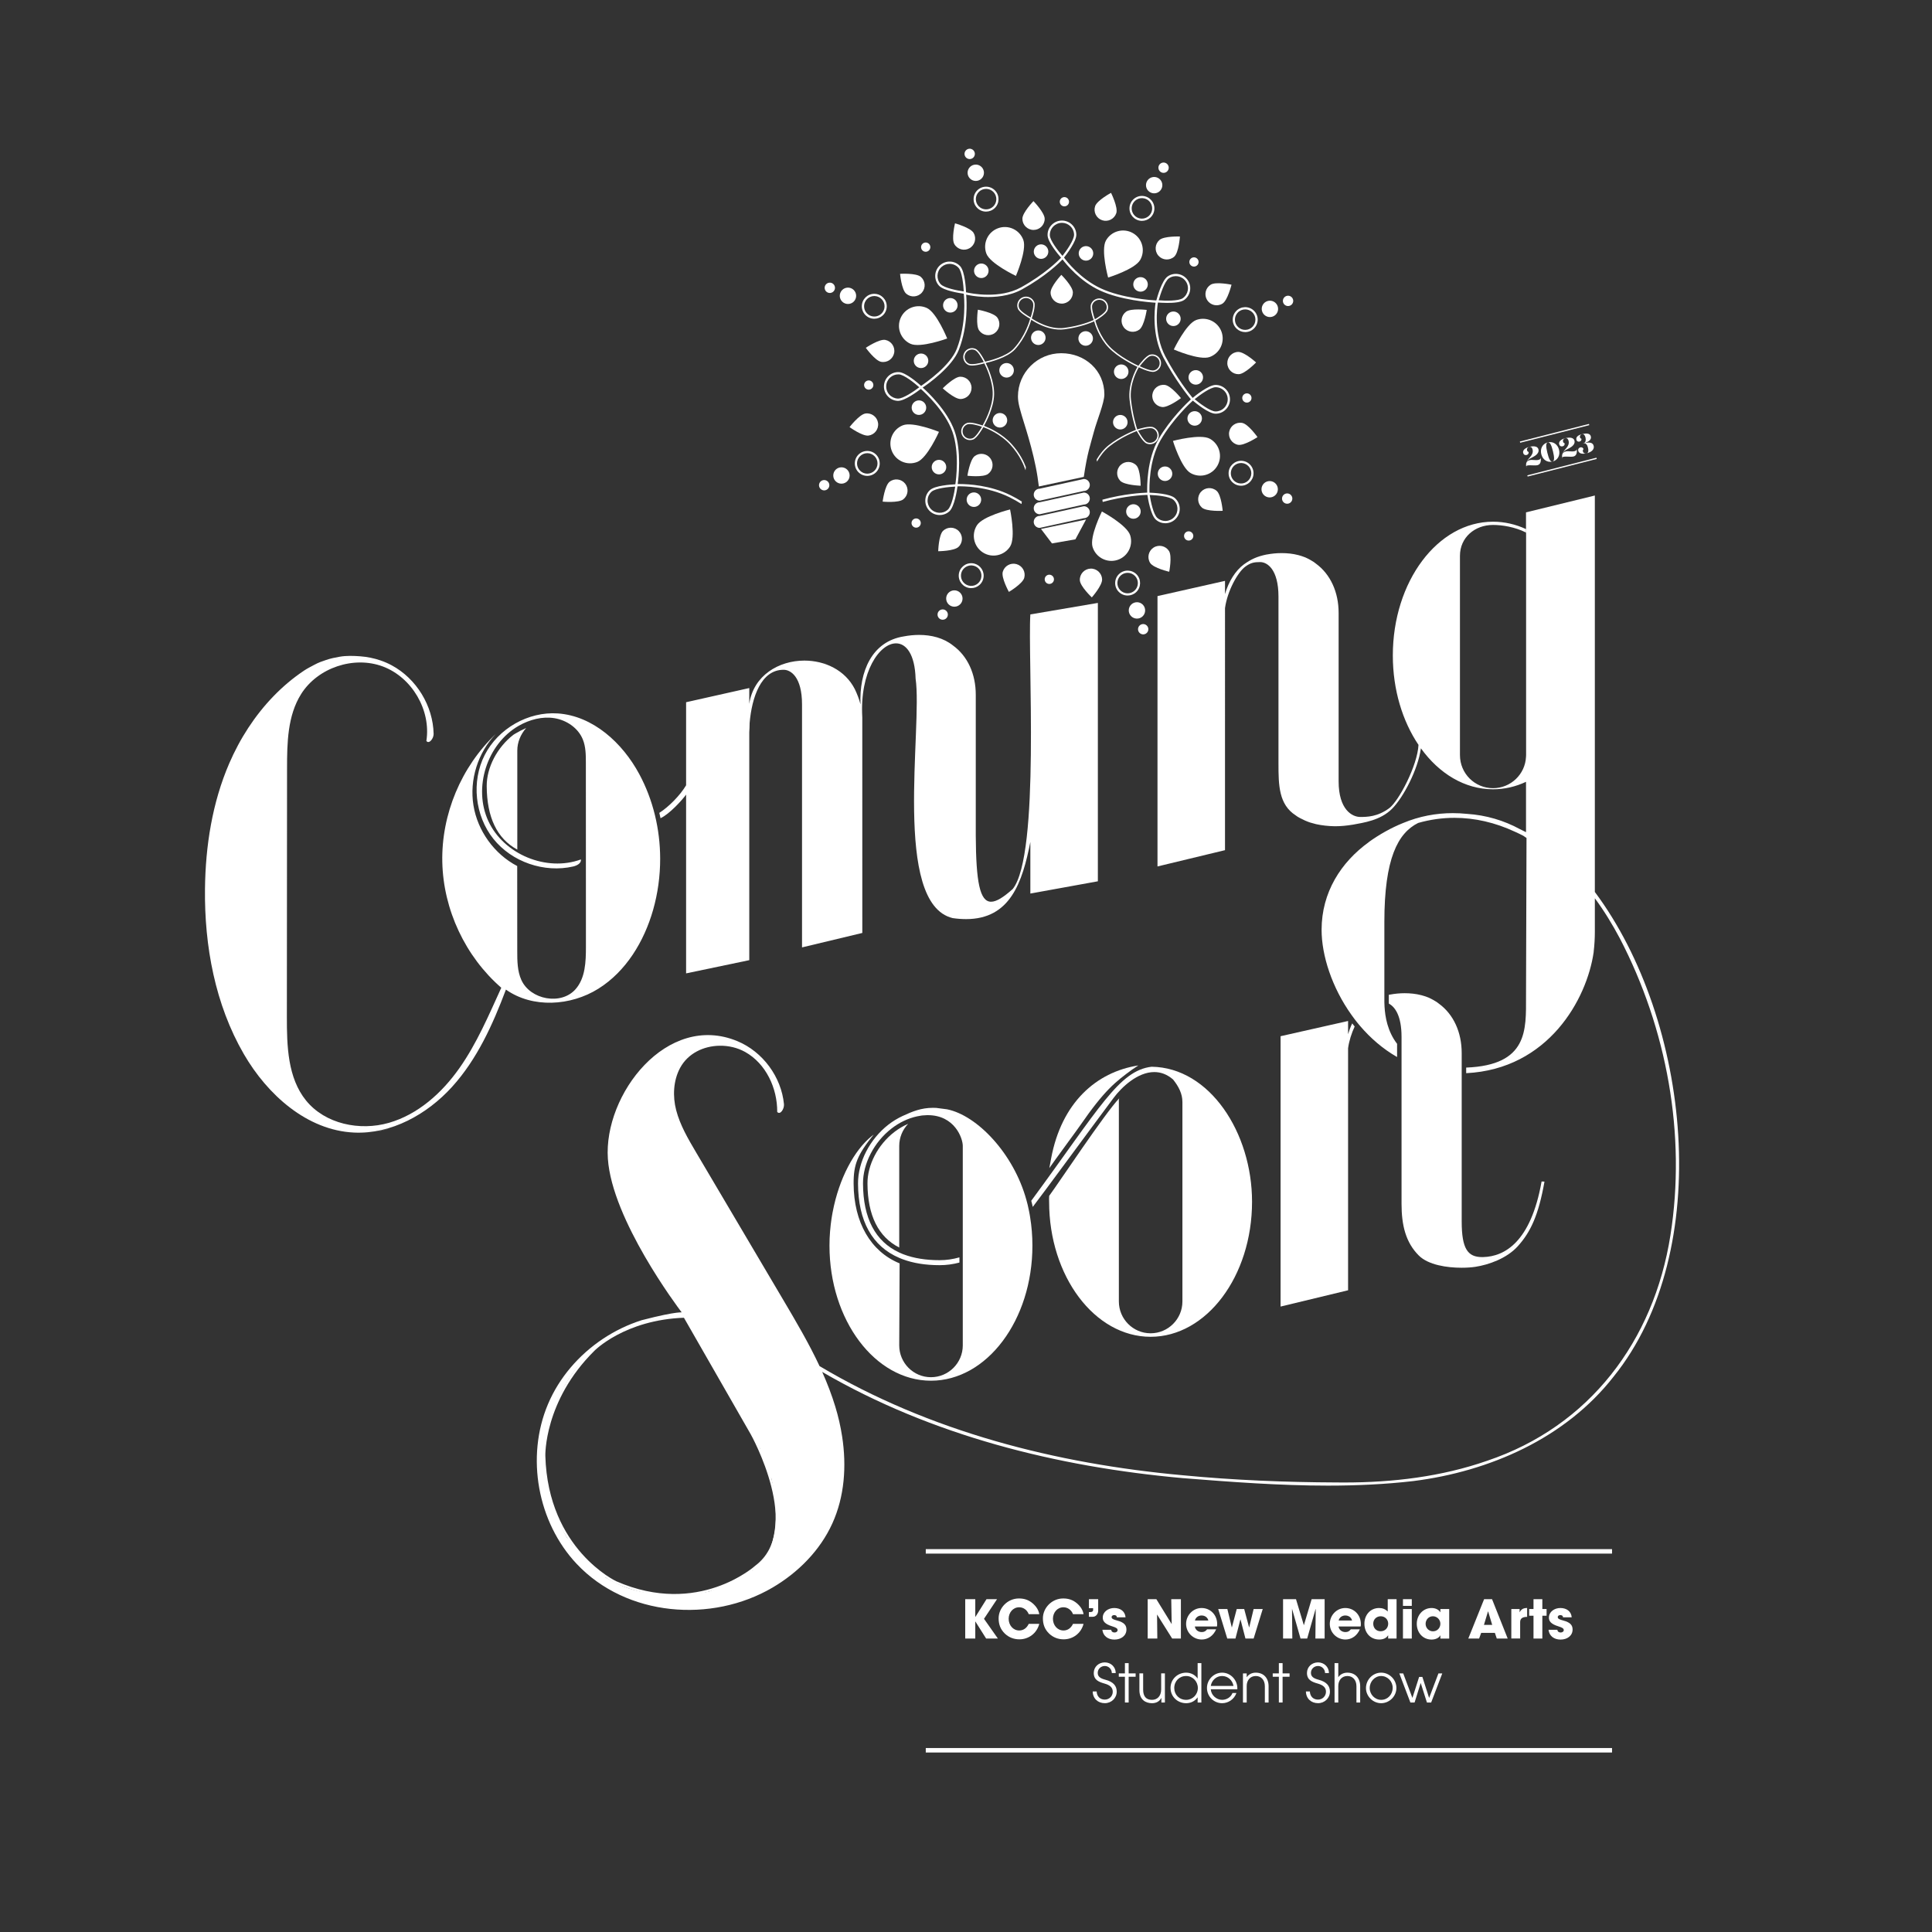 <?xml version="1.0" encoding="utf-8"?>
<!-- Generator: Adobe Illustrator 27.4.0, SVG Export Plug-In . SVG Version: 6.00 Build 0)  -->
<svg version="1.1" xmlns="http://www.w3.org/2000/svg" xmlns:xlink="http://www.w3.org/1999/xlink" x="0px" y="0px"
	 viewBox="0 0 864 864" style="enable-background:new 0 0 864 864;" xml:space="preserve">
<style type="text/css">
	.st0{fill:#333333;}
	.st1{fill:#FFFFFF;}
	.st2{fill:none;stroke:#FFFFFF;stroke-miterlimit:10;}
</style>
<g id="Layer_4">
	<rect class="st0" width="864" height="864"/>
</g>
<g id="Layer_2_copy">
</g>
<g id="Layer_2">
	<g>
		<g>
			<line class="st1" x1="414.01" y1="693.78" x2="720.91" y2="693.78"/>
			<polyline class="st1" points="414.01,694.78 414.01,692.78 720.91,692.78 720.91,694.78 			"/>
		</g>
		<g>
			<line class="st1" x1="414.01" y1="782.73" x2="720.91" y2="782.73"/>
			<polyline class="st1" points="414.01,783.73 414.01,781.73 720.91,781.73 720.91,783.73 			"/>
		</g>
	</g>
	<g>
		<g>
			<path class="st1" d="M441.01,732.77l-4.81-7.62h-0.05v7.62h-4.5v-17.61h4.5v7.93h0.05l4.97-7.93h4.71l-5.83,8.78l6.21,8.83
				H441.01z"/>
			<path class="st1" d="M460.05,721.85c-0.76-1.93-2.43-3.07-4.26-3.07c-2.81,0-4.71,2.4-4.71,5.14c0,2.86,1.95,5.24,4.74,5.24
				c1.79,0,3.31-1,4.24-2.97h4.71c-1.09,4.24-4.74,6.93-8.9,6.93c-2.45,0-4.76-0.86-6.57-2.64c-1.9-1.86-2.71-4.09-2.71-6.76
				c0-4.67,4.02-8.88,9.07-8.88c2.43,0,4.38,0.67,6.14,2.17c1.67,1.43,2.67,3.05,2.97,4.86H460.05z"/>
			<path class="st1" d="M479.85,721.85c-0.76-1.93-2.43-3.07-4.26-3.07c-2.81,0-4.71,2.4-4.71,5.14c0,2.86,1.95,5.24,4.74,5.24
				c1.79,0,3.31-1,4.24-2.97h4.71c-1.09,4.24-4.74,6.93-8.9,6.93c-2.45,0-4.76-0.86-6.57-2.64c-1.9-1.86-2.71-4.09-2.71-6.76
				c0-4.67,4.02-8.88,9.07-8.88c2.43,0,4.38,0.67,6.14,2.17c1.67,1.43,2.67,3.05,2.97,4.86H479.85z"/>
			<path class="st1" d="M486.97,723.04v-2.12h0.67c0.71,0,1.21-0.31,1.21-0.86v-0.86h-1.88v-4.05h4.14v5.12
				c0,1.52-1.02,2.76-2.38,2.76H486.97z"/>
			<path class="st1" d="M499.46,723.28c-0.02-0.76-0.57-1-1.21-1c-0.67,0-1.14,0.38-1.14,0.88c0,0.71,0.64,1.07,2.48,1.55
				c3.14,0.83,4.16,2.09,4.16,4.02c0,2.76-2.38,4.5-5.38,4.5c-2.98,0-5.09-1.69-5.38-4.38h3.93c0.12,0.83,0.71,1.21,1.5,1.21
				c0.69,0,1.38-0.4,1.38-1.02c0-0.74-0.45-1.12-2.43-1.74c-3.33-1.02-4.21-2.33-4.21-3.88c0-2.62,2.45-4.31,5.12-4.31
				c2.86,0,4.88,1.57,5.07,4.16H499.46z"/>
			<path class="st1" d="M524.2,732.77l-6.76-10.76l0.12,10.76h-4.31v-17.61h3.88l6.85,11.14l-0.19-11.14h4.31v17.61H524.2z"/>
			<path class="st1" d="M534.34,727.37c0.21,1.5,1.48,2.5,3.09,2.5c1.07,0,1.76-0.4,2.4-1.24h4.05c-1.26,2.88-3.66,4.57-6.45,4.57
				c-3.81,0-7-3.07-7-7c0-3.81,3.05-7.09,6.93-7.09c3.95,0,6.97,3.12,6.97,7.21c0,0.38-0.02,0.69-0.1,1.05H534.34z M540.38,724.71
				c-0.31-1.36-1.5-2.26-3.02-2.26c-1.43,0-2.67,0.86-2.98,2.26H540.38z"/>
			<path class="st1" d="M556.97,732.77l-2.21-8.54h-0.05l-2.21,8.54h-3.66l-4.05-13.21h4.09l1.98,8.21h0.05l2.17-8.21h3.33
				l2.19,8.21h0.05l1.98-8.21h4.07l-4.07,13.21H556.97z"/>
			<path class="st1" d="M588.25,732.77l0.14-13.19l-0.05-0.05l-3.76,13.23h-2.98l-3.81-13.35l0.14,13.35h-4.14v-17.61h5.78
				l3.5,11.59h0.05l3.45-11.59h5.81v17.61H588.25z"/>
			<path class="st1" d="M598.6,727.37c0.21,1.5,1.48,2.5,3.09,2.5c1.07,0,1.76-0.4,2.4-1.24h4.05c-1.26,2.88-3.66,4.57-6.45,4.57
				c-3.81,0-7-3.07-7-7c0-3.81,3.05-7.09,6.93-7.09c3.95,0,6.97,3.12,6.97,7.21c0,0.38-0.02,0.69-0.1,1.05H598.6z M604.65,724.71
				c-0.31-1.36-1.5-2.26-3.02-2.26c-1.43,0-2.67,0.86-2.98,2.26H604.65z"/>
			<path class="st1" d="M620.79,732.77v-1.43h-0.05c-0.74,1.21-2.07,1.86-3.95,1.86c-4,0-6.62-3.07-6.62-7.07
				c0-3.95,2.69-7.02,6.55-7.02c1.52,0,2.76,0.45,3.88,1.57v-5.52h3.95v17.61H620.79z M620.81,726.11c0-1.83-1.4-3.31-3.36-3.31
				c-1.86,0-3.33,1.38-3.33,3.31c0,2,1.4,3.4,3.31,3.4C619.36,729.51,620.81,728.06,620.81,726.11z"/>
			<path class="st1" d="M627.41,718.16v-3h3.95v3H627.41z M627.41,732.77v-13.21h3.95v13.21H627.41z"/>
			<path class="st1" d="M644.14,732.77v-1.43h-0.05c-0.57,1.17-2.14,1.88-3.88,1.88c-3.9,0-6.62-3.07-6.62-7.07
				c0-3.9,2.83-7.04,6.62-7.04c1.62,0,3.12,0.64,3.88,1.86h0.05v-1.4h3.95v13.21H644.14z M644.14,726.16c0-1.86-1.5-3.36-3.36-3.36
				c-1.81,0-3.24,1.5-3.24,3.4c0,1.83,1.45,3.33,3.28,3.33C642.69,729.54,644.14,728.06,644.14,726.16z"/>
			<path class="st1" d="M669.37,732.77l-0.86-2.55h-6.12l-0.93,2.55h-4.83l7.07-17.61h3.55l7,17.61H669.37z M665.51,720.66
				l-0.07-0.02l-1.81,6.02h3.69L665.51,720.66z"/>
			<path class="st1" d="M675.87,732.77v-13.21h3.71v1.4h0.05c0.69-1.4,1.79-1.86,3.31-1.86v3.97c-2.36,0.02-3.12,0.9-3.12,2.4v7.28
				H675.87z"/>
			<path class="st1" d="M685.79,732.77v-10.21h-1.95v-3h1.95v-4.4h3.95v4.4h1.9v3h-1.9v10.21H685.79z"/>
			<path class="st1" d="M698.98,723.28c-0.02-0.76-0.57-1-1.21-1c-0.67,0-1.14,0.38-1.14,0.88c0,0.71,0.64,1.07,2.48,1.55
				c3.14,0.83,4.16,2.09,4.16,4.02c0,2.76-2.38,4.5-5.38,4.5c-2.98,0-5.09-1.69-5.38-4.38h3.93c0.12,0.83,0.71,1.21,1.5,1.21
				c0.69,0,1.38-0.4,1.38-1.02c0-0.74-0.45-1.12-2.43-1.74c-3.33-1.02-4.21-2.33-4.21-3.88c0-2.62,2.45-4.31,5.12-4.31
				c2.86,0,4.88,1.57,5.07,4.16H698.98z"/>
		</g>
		<g>
			<path class="st1" d="M497.22,748.23c0-1.81-1.48-3.19-3.12-3.19c-1.81,0-3.19,1.36-3.19,3.07c0,1.5,0.9,2.43,3.4,3.07
				c3.81,0.98,5.09,2.95,5.09,5.33c0,2.88-2.36,5.16-5.31,5.16c-3.12,0-5.38-2.09-5.43-5.24h1.76c0.12,2.26,1.55,3.64,3.66,3.64
				c2,0,3.55-1.57,3.55-3.5c0-1.9-1.26-2.97-3.57-3.64c-2.52-0.71-4.93-1.55-4.93-4.76c0-2.78,2.24-4.74,4.95-4.74
				c2.74,0,4.88,2.07,4.88,4.78H497.22z"/>
			<path class="st1" d="M503.07,761.37v-11.52h-2.74v-1.5h2.74v-4.59h1.67v4.59h3.12v1.5h-3.12v11.52H503.07z"/>
			<path class="st1" d="M519.38,761.37v-2.02h-0.05c-0.74,1.5-2.26,2.33-4.14,2.33c-2.78,0-5.64-1.48-5.64-5.88v-7.45h1.67v7.26
				c0,2.95,1.26,4.57,3.97,4.57c2.24,0,4.09-1.57,4.09-4.69v-7.14h1.67v13.02H519.38z"/>
			<path class="st1" d="M535.59,761.37v-2.28h-0.05c-1.14,1.69-3.05,2.59-5.07,2.59c-3.9,0-7-2.95-7-6.85c0-3.9,3.19-6.81,7-6.81
				c2.02,0,3.95,0.95,5.07,2.57h0.05v-6.83h1.67v17.61H535.59z M535.68,754.87c0-2.9-2.26-5.35-5.24-5.35
				c-3.05,0-5.31,2.31-5.31,5.38c0,2.98,2.24,5.28,5.33,5.28C533.35,760.18,535.68,757.83,535.68,754.87z"/>
			<path class="st1" d="M541.47,755.47c0.14,2.59,2.52,4.71,5.05,4.71c2.02,0,3.95-1.17,4.66-3.07h1.76c-1,2.81-3.62,4.57-6.4,4.57
				c-3.69,0-6.78-3-6.78-6.81c0-3.78,3.12-6.85,6.76-6.85c3.9,0,6.83,3.36,6.83,6.95c0,0.17-0.02,0.33-0.02,0.5H541.47z
				 M551.63,753.97c-0.48-2.62-2.55-4.45-5.12-4.45c-2.43,0-4.59,1.76-5.05,4.45H551.63z"/>
			<path class="st1" d="M565.65,761.37v-7.26c0-2.93-1.76-4.59-4.05-4.59c-2.52,0-4.07,1.93-4.07,4.47v7.38h-1.67v-13.02h1.67v1.67
				h0.05c0.83-1.26,2.31-2,4-2c3.59,0,5.74,2.47,5.74,6.09v7.26H565.65z"/>
			<path class="st1" d="M571.91,761.37v-11.52h-2.74v-1.5h2.74v-4.59h1.67v4.59h3.12v1.5h-3.12v11.52H571.91z"/>
			<path class="st1" d="M592.57,748.23c0-1.81-1.48-3.19-3.12-3.19c-1.81,0-3.19,1.36-3.19,3.07c0,1.5,0.9,2.43,3.4,3.07
				c3.81,0.98,5.09,2.95,5.09,5.33c0,2.88-2.36,5.16-5.31,5.16c-3.12,0-5.38-2.09-5.43-5.24h1.76c0.12,2.26,1.55,3.64,3.66,3.64
				c2,0,3.55-1.57,3.55-3.5c0-1.9-1.26-2.97-3.57-3.64c-2.52-0.71-4.93-1.55-4.93-4.76c0-2.78,2.24-4.74,4.95-4.74
				c2.74,0,4.88,2.07,4.88,4.78H592.57z"/>
			<path class="st1" d="M606.61,761.37v-7.26c0-2.93-1.76-4.59-4.05-4.59c-2.52,0-4.07,1.93-4.07,4.47v7.38h-1.67v-17.61h1.67v6.26
				h0.05c0.83-1.26,2.31-2,4-2c3.59,0,5.74,2.47,5.74,6.09v7.26H606.61z"/>
			<path class="st1" d="M610.87,754.95c0-3.83,3.09-6.93,6.78-6.93c3.78,0,6.83,3.19,6.83,6.83c0,3.78-3.17,6.83-6.83,6.83
				C613.97,761.68,610.87,758.56,610.87,754.95z M622.82,754.78c0-2.83-2.29-5.26-5.16-5.26c-2.83,0-5.12,2.45-5.12,5.4
				c0,2.86,2.31,5.26,5.14,5.26C620.61,760.18,622.82,757.75,622.82,754.78z"/>
			<path class="st1" d="M638.13,761.37l-2.76-8.66h-0.05l-2.71,8.66h-1.88l-4.95-13.02h1.74l4.09,10.9h0.05l2.98-9.33h1.45l3,9.33
				h0.05l4.14-10.9h1.71l-4.97,13.02H638.13z"/>
		</g>
	</g>
	<g>
		<g>
			<path class="st1" d="M682.57,208.56c0.03,0.17,0.07,0.35,0.14,0.54l-0.04,0.01c-0.73-2.24,0.59-3.56,1.67-4.8
				c0.78-0.88,1.35-1.99,1.05-3.23c-0.18-0.74-0.57-1.43-1.53-1.2c-0.79,0.19-1.12,0.8-0.96,1.49c0.12,0.49,0.4,0.66,0.71,0.75
				c0.12,0.71-0.32,1.22-0.91,1.36c-0.77,0.18-1.35-0.18-1.53-0.94c-0.38-1.58,1.67-2.44,2.69-2.69c2.44-0.59,3.85-0.13,4.16,1.15
				c0.35,1.44-0.99,2.63-2.43,3.36c-1.59,0.8-2.9,1.37-3.08,3.18l0.01,0c0.1-1.06,0.7-1.55,1.6-1.77c1.17-0.28,2.61,0.2,3.88-0.11
				c0.71-0.17,1.06-0.48,1.04-1.09l0.01,0c0.11,1.46,0.07,3.09-1.52,3.47C686.17,208.36,682.54,207.67,682.57,208.56z"/>
			<path class="st1" d="M689.26,203.08c-0.58-2.42,0.55-4.67,2.94-5.25c2.4-0.58,4.43,0.91,5.01,3.33c0.58,2.42-0.55,4.67-2.94,5.25
				C691.88,206.99,689.84,205.5,689.26,203.08z M694.49,201.82c-0.69-2.88-1.38-4.18-2.29-3.96c-0.91,0.22-0.92,1.69-0.23,4.57
				s1.38,4.18,2.29,3.96C695.18,206.17,695.19,204.69,694.49,201.82z"/>
			<path class="st1" d="M698.67,204.68c0.03,0.17,0.07,0.35,0.14,0.54l-0.04,0.01c-0.73-2.24,0.59-3.56,1.67-4.8
				c0.78-0.88,1.35-1.99,1.05-3.23c-0.18-0.74-0.57-1.43-1.53-1.2c-0.79,0.19-1.12,0.8-0.96,1.49c0.12,0.49,0.4,0.66,0.71,0.75
				c0.12,0.71-0.32,1.22-0.91,1.36c-0.77,0.18-1.35-0.18-1.53-0.94c-0.38-1.58,1.67-2.44,2.69-2.69c2.44-0.59,3.85-0.13,4.16,1.15
				c0.35,1.44-0.99,2.63-2.43,3.36c-1.59,0.8-2.9,1.37-3.08,3.18l0.01,0c0.1-1.06,0.7-1.55,1.6-1.77c1.17-0.28,2.61,0.2,3.88-0.11
				c0.71-0.17,1.06-0.48,1.04-1.09l0.01,0c0.11,1.46,0.07,3.09-1.52,3.47C702.28,204.48,698.65,203.78,698.67,204.68z"/>
			<path class="st1" d="M705.8,201.58c-0.19-0.79,0.32-1.37,0.94-1.52c0.6-0.14,1.22,0.11,1.43,0.8c-0.22,0.19-0.41,0.5-0.29,1
				c0.16,0.68,0.78,1.07,1.62,0.87c1.01-0.24,0.9-1.48,0.65-2.49c-0.27-1.13-0.76-2.24-2.13-1.91l-0.4,0.1l-0.01-0.02l0.37-0.09
				c1.17-0.28,1.33-1.54,1.05-2.7c-0.24-0.98-0.77-1.61-1.51-1.44c-0.92,0.22-1.05,0.96-0.95,1.38c0.09,0.37,0.37,0.6,0.66,0.65
				c0.11,0.68-0.32,1.14-0.86,1.27c-0.57,0.14-1.21-0.08-1.4-0.88c-0.34-1.43,1.34-2.16,2.54-2.45c1.77-0.43,3.56-0.5,3.93,1.03
				c0.37,1.53-1.15,2.48-3.06,3.03l0,0.01c1.86-0.45,3.9-0.61,4.32,1.15c0.34,1.4-0.63,2.75-3.21,3.37
				C708.45,202.99,706.2,203.23,705.8,201.58z"/>
		</g>
		<g>
			<line class="st1" x1="683.1" y1="212.83" x2="714" y2="204.96"/>
			<polyline class="st1" points="683.17,213.11 683.03,212.56 713.93,204.69 714.07,205.24 			"/>
		</g>
		<g>
			<line class="st1" x1="679.76" y1="197.73" x2="710.66" y2="189.86"/>
			<polyline class="st1" points="679.83,198 679.69,197.45 710.59,189.58 710.73,190.13 			"/>
		</g>
	</g>
</g>
<g id="Layer_3">
	<path class="st2" d="M306.14,588.79l30.03,52.39c0,0,23.99,42.8,1.91,59.39c0,0-25.6,23.25-62.71,7.02c0,0-30.79-14.35-31.99-56.52
		c0,0-0.71-24.75,22.03-47.29C265.41,603.78,279.06,589.68,306.14,588.79z"/>
	<g>
		<path class="st1" d="M433.59,111c2.39-1.37,3.21-4.42,1.83-6.81c-1.37-2.39-8.34-4.31-8.34-4.31s-1.67,6.9-0.3,9.28
			C428.16,111.55,431.21,112.38,433.59,111z"/>
		<path class="st1" d="M402.14,564.92c-12.67-5.26-20.32-18.09-20.4-35.62c-0.04-8.53,1.7-12.89,8.96-21.89
			c-0.28,0.21-0.57,0.43-0.85,0.66c-7.82,6.28-14.64,18.94-17.48,33.98c-0.03,0.12-0.05,0.24-0.07,0.36
			c-0.08,0.41-0.15,0.83-0.22,1.25c-0.08,0.47-0.16,0.94-0.23,1.42c-0.13,0.84-0.24,1.68-0.34,2.54c-0.13,1.04-0.23,2.1-0.31,3.17
			c-0.17,2.07-0.25,4.16-0.25,6.28c0,33.3,20.36,60.39,45.38,60.39c25.01,0,45.37-27.09,45.37-60.39c0-4.39-0.35-8.67-1.03-12.79
			c-0.06-0.39-0.12-0.78-0.19-1.16c-0.09-0.47-0.17-0.94-0.27-1.41c-0.18-0.93-0.38-1.85-0.59-2.76c-0.11-0.45-0.22-0.89-0.34-1.33
			c-0.09-0.34-0.18-0.69-0.28-1.03c-5.67-20.65-21.97-37.8-35.5-40.51l-4.79-0.62c-0.5-0.03-0.98-0.04-1.46-0.04
			c-5.28,0-9.19,1.61-13.64,3.67c-2.18,1.01-4.3,2.3-6.32,3.86c-8.29,6.43-13.62,16.76-13.58,26.33
			c0.08,16.84,6.38,28.09,18.43,33.24c0.49,0.22,0.99,0.42,1.5,0.6c4.72,1.78,10.26,2.67,16.58,2.67c3.04,0,5.98-0.41,8.84-1.17
			v-2.32c-2.87,0.82-5.81,1.26-8.84,1.26c-6.19,0-11.56-0.87-16.08-2.59c-0.17-0.06-0.34-0.12-0.5-0.19
			c-0.51-0.2-1.01-0.42-1.5-0.65c-10.69-4.95-16.13-15.28-16.2-30.86c-0.04-8.9,4.95-18.54,12.72-24.56
			c3.56-2.77,7.46-4.6,11.49-5.48c0.01,0,0.01,0,0.02,0c0.64-0.14,1.28-0.26,1.93-0.35h0.01c0.17-0.02,0.35-0.04,0.52-0.06
			c0.64-0.06,1.26-0.1,1.86-0.11c0.14-0.01,0.28-0.01,0.42-0.01c11.98,0,15.65,10.26,15.65,13.77v89.19
			c0,7.85-6.38,14.23-14.23,14.23c-7.83,0-14.19-6.38-14.19-14.23l0.17-36.67C402.25,564.97,402.2,564.94,402.14,564.92z"/>
		<path class="st1" d="M407.17,153.75c4.42,2.02,16.42-2.37,16.42-2.37s-4.68-11.63-9.1-13.65c-4.42-2.02-9.65-0.07-11.67,4.35
			C400.8,146.5,402.75,151.73,407.17,153.75z"/>
		<path class="st1" d="M428.24,136.63c0.05-1.79-1.36-3.29-3.16-3.34c-1.79-0.05-3.29,1.36-3.34,3.16
			c-0.05,1.79,1.36,3.29,3.16,3.34C426.69,139.84,428.19,138.43,428.24,136.63z"/>
		<path class="st1" d="M414.43,112.54c1.11-0.25,1.82-1.35,1.57-2.47c-0.25-1.11-1.35-1.82-2.47-1.57
			c-1.11,0.25-1.82,1.35-1.57,2.47C412.21,112.09,413.32,112.79,414.43,112.54z"/>
		<path class="st1" d="M412.28,130.85c1.81-2.07,1.6-5.22-0.48-7.03c-2.07-1.81-9.29-1.36-9.29-1.36s0.66,7.06,2.74,8.87
			C407.32,133.13,410.47,132.92,412.28,130.85z"/>
		<path class="st1" d="M469.2,534.79c-0.12,1.8-0.03,0.8-0.03,2.64c0,33.3,20.36,60.39,45.38,60.39c25.01,0,45.37-27.09,45.37-60.39
			c0-30.89-18.93-60.04-44.93-60.38c-14.59,1.72-23.34,18.55-53.81,59.95c0.01,0.03,0.02,0.06,0.03,0.09
			c0.12,0.46,0.24,0.92,0.36,1.41c0.1,0.43,0.19,0.84,0.28,1.24c3.77-4.83,25.17-34.05,36.19-48.8
			c3.62-4.84,10.73-11.51,18.16-11.51c2.82,0,5.68,0.96,8.41,3.33c2.45,3.08,4.17,6.3,4.17,10.07v89.19
			c0,7.85-6.38,14.23-14.23,14.23c-7.83,0-14.19-6.38-14.19-14.23v-89.19c0-1.15-0.11-0.58,0.15-1.65
			C494.14,497.82,473.26,529.33,469.2,534.79z"/>
		<path class="st1" d="M537.52,187.24c0.06-1.79-1.34-3.3-3.13-3.36c-1.79-0.06-3.3,1.34-3.36,3.13c-0.06,1.79,1.34,3.3,3.13,3.36
			C535.95,190.43,537.46,189.03,537.52,187.24z"/>
		<path class="st1" d="M531.16,237.65c-1.12,0.23-1.84,1.33-1.6,2.45s1.33,1.84,2.45,1.6c1.12-0.23,1.84-1.33,1.6-2.45
			C533.37,238.14,532.28,237.42,531.16,237.65z"/>
		<path class="st1" d="M408.64,161.26c-0.05,1.79,1.36,3.29,3.16,3.34c1.79,0.05,3.29-1.36,3.34-3.16s-1.36-3.29-3.16-3.34
			C410.18,158.05,408.69,159.47,408.64,161.26z"/>
		<path class="st1" d="M395.31,172.6c-0.07,1.71,0.54,3.35,1.71,4.61c1.17,1.26,2.76,1.99,4.47,2.06h0.11
			c3.02,0.01,8.62-4.13,10.19-5.34c1.81,1.59,10.85,9.87,14.14,19.16c3.22,9.13,1.63,21.35,1.31,23.5
			c-1.97,0.09-9.11,0.54-11.34,2.56c-1.27,1.15-2.01,2.73-2.09,4.45c-0.08,1.72,0.5,3.36,1.66,4.63c1.26,1.39,3,2.1,4.74,2.1
			c1.55,0.01,3.11-0.54,4.35-1.66c2.28-2.07,3.41-9.45,3.65-11.18c2.4-0.06,13.32-0.04,23.27,4.89c1.95,0.96,3.73,1.99,5.35,3.03
			l0.13-1.12c-1.53-0.97-3.21-1.92-5.03-2.82c-9.04-4.49-18.86-4.99-22.65-5h-1c0.4-2.8,1.79-14.7-1.4-23.72
			c-3.27-9.23-12.04-17.46-14.25-19.43c2.61-1.75,13.26-9.31,16.22-17c4.14-10.78,3.49-21.68,3.22-24.55
			c1.3,0.29,4.26,0.86,8.01,1.02c4.62,0.19,11.33-0.24,17.05-3.42c10.44-5.78,16.45-11.69,18.04-13.36
			c1.54,2.04,7.73,9.73,16.76,13.91c9.24,4.28,22.01,5.28,24.86,5.46c-0.42,2.69-1.82,14.39,3.45,24.46
			c5.18,9.88,10.93,17.06,12.33,18.75c-1.73,1.59-9.18,8.72-14.41,17.7c-5.35,9.21-5.21,21.35-5.11,24.01
			c-2.13,0.07-10.44,0.51-20.06,3.17l0.15,1.01c9.63-2.68,17.94-3.1,19.98-3.17c0.28,1.86,1.5,9.05,3.77,11.07
			c1.18,1.05,2.67,1.61,4.23,1.62c0.15,0,0.28-0.01,0.42-0.02c1.71-0.1,3.29-0.86,4.42-2.15c2.36-2.65,2.12-6.72-0.54-9.08
			c-2.24-1.99-9.37-2.35-11.35-2.42c-0.1-2.42-0.31-14.46,4.97-23.53c5.39-9.26,13.18-16.53,14.4-17.64
			c1.41,1.19,7.1,5.83,10.14,5.85h0.03c1.7,0.01,3.32-0.65,4.53-1.85c1.23-1.21,1.91-2.82,1.92-4.54c0.01-1.72-0.65-3.34-1.86-4.56
			c-1.21-1.22-2.82-1.9-4.54-1.91h-0.01c-3.12-0.01-9.06,4.77-10.29,5.8c-1.36-1.64-7.07-8.76-12.22-18.59
			c-5.33-10.17-3.64-22.1-3.31-24.07c0.69,0.05,2.3,0.17,4.16,0.18c1.38,0,2.89-0.05,4.25-0.25c1.35-0.19,2.55-0.52,3.31-1.05
			c2.9-2.04,3.6-6.05,1.56-8.96c-2.03-2.9-6.06-3.6-8.96-1.56c-2.57,1.81-4.64,9.25-5.04,10.73c-2.12-0.12-15.33-1.01-24.75-5.38
			c-9.19-4.26-15.37-12.23-16.53-13.8c1.17-1.48,5.58-7.26,5.51-10.29c-0.04-1.72-0.75-3.32-2-4.5c-1.24-1.18-2.88-1.81-4.59-1.77
			c-1.72,0.04-3.32,0.75-4.5,2c-1.19,1.24-1.82,2.87-1.77,4.59c0.08,3.04,4.79,8.61,6.02,10.01c-1.42,1.51-7.37,7.43-17.86,13.25
			c-9.56,5.3-22.18,2.79-24.61,2.23c-0.05-1.32-0.46-9.28-2.62-11.65c-1.16-1.26-2.74-2.01-4.46-2.08
			c-1.72-0.08-3.36,0.53-4.63,1.69c-2.61,2.39-2.79,6.47-0.39,9.08c2.04,2.23,9.16,3.33,11.07,3.59c0.18,1.56,1.3,13.15-3.1,24.61
			c-2.86,7.45-13.73,15.1-15.97,16.61c-1.36-1.23-6.91-6.04-9.95-6.16c-1.72-0.07-3.36,0.54-4.62,1.71
			C396.1,169.29,395.37,170.88,395.31,172.6z M423.87,227.92c-2.21,2.01-5.64,1.84-7.65-0.37c-0.97-1.07-1.47-2.46-1.4-3.9
			c0.07-1.45,0.69-2.78,1.77-3.75c1.74-1.58,7.75-2.16,10.58-2.29C426.77,220.42,425.61,226.34,423.87,227.92z M524.75,223.51
			c2.23,1.98,2.44,5.42,0.45,7.65c-0.95,1.08-2.28,1.72-3.72,1.81c-0.12,0.01-0.23,0.01-0.35,0.01c-1.32,0-2.58-0.48-3.57-1.36
			c-1.76-1.56-2.98-7.47-3.41-10.27C516.98,221.44,522.99,221.95,524.75,223.51z M543.65,173.16L543.65,173.16
			c1.45,0.01,2.81,0.58,3.83,1.61c1.01,1.03,1.57,2.39,1.56,3.84c-0.01,1.45-0.58,2.8-1.61,3.82c-1.03,1.02-2.39,1.57-3.82,1.57
			h-0.02c-2.35-0.02-7.16-3.66-9.34-5.48C536.45,176.73,541.3,173.16,543.65,173.16z M522.73,124.48c2.45-1.72,5.84-1.13,7.55,1.32
			c1.72,2.44,1.13,5.82-1.32,7.54c-1.91,1.35-7.95,1.18-10.78,0.96C518.93,131.56,520.81,125.83,522.73,124.48z M469.49,105.2
			c-0.03-1.44,0.5-2.82,1.49-3.86c1-1.05,2.35-1.65,3.79-1.69h0.16c1.39,0,2.7,0.53,3.71,1.49c1.05,1,1.65,2.35,1.69,3.79
			c0.05,2.35-3.44,7.28-5.19,9.51C473.28,112.3,469.55,107.55,469.49,105.2z M420.67,127.08c-2.01-2.21-1.86-5.64,0.34-7.66
			c1.04-0.95,2.36-1.42,3.67-1.42c1.47,0.01,2.92,0.6,3.98,1.76c1.59,1.73,2.2,7.74,2.34,10.57
			C428.19,129.94,422.26,128.81,420.67,127.08z M401.75,167.42h0.19c2.33,0.09,6.98,3.83,9.11,5.73c0.02,0.01,0.03,0.02,0.05,0.04
			c-0.04,0.02-0.06,0.05-0.1,0.07c-2.29,1.75-7.15,5.08-9.47,4.99c-1.45-0.06-2.78-0.67-3.77-1.73c-0.98-1.06-1.49-2.44-1.44-3.89
			c0.05-1.44,0.67-2.78,1.73-3.77C399.07,167.93,400.37,167.41,401.75,167.42z"/>
		<path class="st1" d="M544.44,208.24c2.4-4.23,0.91-9.61-3.33-12c-4.23-2.4-16.56,0.94-16.56,0.94s3.66,11.99,7.89,14.38
			C536.67,213.97,542.05,212.48,544.44,208.24z"/>
		<path class="st1" d="M517.76,211.74c-0.06,1.79,1.34,3.3,3.13,3.36c1.79,0.06,3.3-1.34,3.36-3.13c0.06-1.79-1.34-3.3-3.13-3.36
			C519.33,208.54,517.82,209.94,517.76,211.74z"/>
		<path class="st1" d="M435.39,70.34c0.84-0.96,0.74-2.42-0.22-3.26c-0.96-0.84-2.42-0.74-3.26,0.22c-0.84,0.96-0.74,2.42,0.22,3.26
			C433.1,71.4,434.56,71.3,435.39,70.34z"/>
		<path class="st1" d="M546.79,228.44c0,0-0.61-7.07-2.67-8.9c-2.06-1.83-5.21-1.64-7.04,0.42s-1.64,5.21,0.42,7.04
			C539.56,228.83,546.79,228.44,546.79,228.44z"/>
		<path class="st1" d="M524.93,156.29c0,0,11.49,5.02,16.06,3.36c4.57-1.66,6.93-6.71,5.28-11.28c-1.66-4.57-6.71-6.93-11.28-5.28
			C530.41,144.75,524.93,156.29,524.93,156.29z"/>
		<path class="st1" d="M546.68,135.79c2.34-1.44,4.06-8.47,4.06-8.47s-6.94-1.46-9.29-0.02c-2.34,1.44-3.07,4.51-1.63,6.86
			C541.27,136.5,544.34,137.23,546.68,135.79z"/>
		<path class="st1" d="M557.05,175.99c-1.1,0.31-1.74,1.45-1.43,2.55c0.31,1.1,1.45,1.74,2.55,1.43c1.1-0.31,1.74-1.45,1.43-2.55
			C559.29,176.32,558.15,175.68,557.05,175.99z"/>
		<path class="st1" d="M561.73,162.09c0,0-5.25-4.77-8-4.71c-2.75,0.06-4.93,2.34-4.87,5.09c0.06,2.75,2.34,4.93,5.09,4.87
			C556.7,167.29,561.73,162.09,561.73,162.09z"/>
		<path class="st1" d="M526.96,140.18c-1.31-1.22-3.37-1.15-4.59,0.17c-1.22,1.31-1.15,3.37,0.17,4.59
			c1.31,1.22,3.37,1.15,4.59-0.17C528.35,143.46,528.28,141.4,526.96,140.18z"/>
		<path class="st1" d="M549.44,211.45c-0.06,1.49,0.47,2.91,1.49,4c1.02,1.08,2.39,1.71,3.88,1.76c0.06,0.01,0.12,0.01,0.18,0.01
			c2.99,0.01,5.48-2.37,5.59-5.38c0.05-1.49-0.48-2.91-1.5-4c-1.01-1.09-2.39-1.71-3.88-1.77
			C552.15,205.99,549.54,208.38,549.44,211.45z M559.59,211.8c-0.09,2.53-2.22,4.52-4.74,4.42c-1.23-0.04-2.36-0.55-3.2-1.45
			c-0.83-0.9-1.27-2.06-1.22-3.29c0.08-2.47,2.13-4.43,4.59-4.42h0.15c1.22,0.05,2.35,0.56,3.19,1.46
			C559.19,209.41,559.63,210.58,559.59,211.8z"/>
		<path class="st1" d="M387.94,529.26c0.07,14.27,4.84,23.89,14.2,28.64v-45.43c0-3.84,1.52-7.32,3.99-9.88
			c-2.17,0.92-4.26,2.15-6.25,3.7C392.59,511.94,387.9,520.96,387.94,529.26z"/>
		<path class="st1" d="M532.38,166.56c-1.22,1.31-1.15,3.37,0.17,4.59c1.31,1.22,3.37,1.15,4.59-0.17c1.22-1.31,1.15-3.37-0.17-4.59
			C535.66,165.17,533.6,165.25,532.38,166.56z"/>
		<path class="st1" d="M565.63,221.74c1.63,1.2,3.92,0.86,5.12-0.77c1.2-1.63,0.86-3.92-0.77-5.12c-1.63-1.2-3.92-0.86-5.12,0.77
			C563.66,218.24,564,220.54,565.63,221.74z"/>
		<path class="st1" d="M568.88,141.66c1.95-0.53,3.1-2.55,2.56-4.5c-0.53-1.95-2.55-3.1-4.5-2.56s-3.1,2.55-2.56,4.5
			S566.93,142.2,568.88,141.66z"/>
		<path class="st1" d="M432.76,77.86c0.33,1.99,2.22,3.34,4.21,3.01s3.34-2.22,3.01-4.21c-0.33-1.99-2.22-3.34-4.21-3.01
			C433.78,73.98,432.43,75.87,432.76,77.86z"/>
		<path class="st1" d="M574.69,136.44c1.04,0.74,2.48,0.49,3.22-0.55c0.74-1.04,0.49-2.48-0.55-3.22c-1.04-0.74-2.48-0.49-3.22,0.55
			C573.4,134.26,573.65,135.71,574.69,136.44z"/>
		<path class="st1" d="M575.75,225.27c1.27-0.07,2.25-1.15,2.19-2.42c-0.07-1.27-1.15-2.25-2.42-2.19
			c-1.27,0.07-2.25,1.15-2.19,2.42C573.39,224.35,574.48,225.33,575.75,225.27z"/>
		<path class="st1" d="M556.84,148.51c0.08,0,0.15,0,0.23,0c1.49-0.05,2.87-0.69,3.88-1.78c1.01-1.09,1.54-2.51,1.49-4
			c-0.05-1.49-0.69-2.87-1.78-3.88c-2.25-2.09-5.79-1.96-7.88,0.29c-1.01,1.09-1.54,2.51-1.49,4c0.05,1.49,0.69,2.87,1.78,3.88
			C554.1,147.98,555.43,148.51,556.84,148.51z M553.5,139.82c0.91-0.97,2.14-1.46,3.37-1.46c1.11,0,2.23,0.41,3.1,1.22
			c0.9,0.83,1.42,1.97,1.46,3.19c0.04,1.22-0.39,2.39-1.22,3.29s-1.97,1.42-3.19,1.46c-1.22,0.05-2.39-0.39-3.29-1.22
			c-0.9-0.83-1.42-1.97-1.46-3.19C552.23,141.88,552.67,140.71,553.5,139.82z"/>
		<path class="st1" d="M534.51,119.14c1.1-0.31,1.74-1.45,1.43-2.55c-0.31-1.1-1.45-1.74-2.55-1.43c-1.1,0.31-1.74,1.45-1.43,2.55
			S533.42,119.45,534.51,119.14z"/>
		<path class="st1" d="M555.57,189.14c-2.7-0.53-5.32,1.22-5.86,3.92c-0.53,2.7,1.22,5.32,3.92,5.86c2.7,0.53,8.73-3.45,8.73-3.45
			S558.27,189.68,555.57,189.14z"/>
		<path class="st1" d="M462.17,102.83c2.75,0.02,5-2.19,5.02-4.95c0.02-2.75-5.02-7.94-5.02-7.94s-4.93,5.1-4.95,7.86
			C457.2,100.55,459.41,102.8,462.17,102.83z"/>
		<path class="st1" d="M463.31,110.19c-1.29,1.25-1.33,3.3-0.08,4.59c1.25,1.29,3.3,1.33,4.59,0.08c1.29-1.25,1.33-3.3,0.08-4.59
			C466.66,108.98,464.6,108.94,463.31,110.19z"/>
		<path class="st1" d="M476.65,92.18c1.09-0.36,1.68-1.52,1.32-2.61c-0.36-1.09-1.52-1.68-2.61-1.32s-1.68,1.52-1.32,2.61
			C474.4,91.94,475.57,92.54,476.65,92.18z"/>
		<path class="st1" d="M483.71,115.92c1.44,1.07,3.47,0.78,4.55-0.66c1.07-1.44,0.78-3.47-0.66-4.55c-1.44-1.07-3.47-0.78-4.55,0.66
			C481.98,112.81,482.28,114.85,483.71,115.92z"/>
		<path class="st1" d="M441.09,113.36c1.67,4.57,13.23,10.02,13.23,10.02s4.99-11.5,3.32-16.07c-1.67-4.57-6.73-6.92-11.29-5.25
			C441.77,103.73,439.42,108.79,441.09,113.36z"/>
		<path class="st1" d="M435.4,88.96c-0.03,1.49,0.53,2.9,1.56,3.97c1.09,1.13,2.54,1.7,3.99,1.7c1.4,0,2.8-0.51,3.89-1.56
			c2.21-2.13,2.27-5.67,0.14-7.88c-1.03-1.07-2.42-1.68-3.91-1.7c-1.5-0.02-2.9,0.53-3.97,1.56
			C436.03,86.08,435.43,87.47,435.4,88.96z M440.99,84.47c0.02,0,0.05,0,0.07,0c1.22,0.02,2.37,0.52,3.22,1.4
			c1.76,1.82,1.7,4.73-0.11,6.48c-1.82,1.75-4.73,1.7-6.48-0.11c-0.85-0.88-1.31-2.04-1.29-3.26c0.02-1.22,0.52-2.37,1.4-3.22
			C438.65,84.92,439.79,84.47,440.99,84.47z"/>
		<path class="st1" d="M436.59,118.76c-1.29,1.25-1.33,3.3-0.08,4.59c1.25,1.29,3.3,1.33,4.59,0.08c1.29-1.25,1.33-3.3,0.08-4.59
			S437.89,117.51,436.59,118.76z"/>
		<path class="st1" d="M492.91,98.5c2.61,0.86,5.43-0.56,6.3-3.17s-2.35-9.09-2.35-9.09s-6.25,3.35-7.12,5.97
			C488.88,94.82,490.3,97.64,492.91,98.5z"/>
		<path class="st1" d="M510.35,98.76c0.11,0.01,0.21,0.01,0.32,0.01c1.37,0,2.68-0.49,3.71-1.4c1.11-0.99,1.78-2.35,1.86-3.84
			c0.18-3.07-2.16-5.71-5.23-5.9c-1.49-0.1-2.92,0.41-4.03,1.39c-1.11,0.99-1.78,2.35-1.86,3.84
			C504.93,95.93,507.28,98.57,510.35,98.76z M507.63,89.76c0.92-0.81,2.1-1.22,3.32-1.15c2.52,0.15,4.45,2.33,4.3,4.85
			c-0.07,1.22-0.62,2.34-1.53,3.16c-0.92,0.81-2.1,1.21-3.32,1.15c-2.52-0.15-4.45-2.33-4.3-4.85
			C506.17,91.7,506.72,90.58,507.63,89.76z"/>
		<path class="st1" d="M518.06,114.35c1.82,2.07,4.97,2.27,7.04,0.45c2.07-1.82,2.57-9.03,2.57-9.03s-7.09-0.27-9.16,1.55
			C516.44,109.13,516.24,112.28,518.06,114.35z"/>
		<path class="st1" d="M520.46,77.3c1.27-0.06,2.26-1.14,2.2-2.41c-0.06-1.27-1.14-2.26-2.41-2.2c-1.27,0.06-2.26,1.14-2.2,2.41
			C518.11,76.38,519.19,77.36,520.46,77.3z"/>
		<path class="st1" d="M513.96,85.73c1.62,1.21,3.91,0.88,5.12-0.74c1.21-1.62,0.88-3.91-0.74-5.12c-1.62-1.21-3.91-0.88-5.12,0.74
			C512.01,82.23,512.34,84.53,513.96,85.73z"/>
		<path class="st1" d="M494.58,107.56c-2.39,4.24,0.98,16.56,0.98,16.56s11.98-3.68,14.37-7.92c2.39-4.24,0.89-9.61-3.35-11.99
			C502.33,101.83,496.96,103.33,494.58,107.56z"/>
		<path class="st1" d="M506.81,126.99c-0.11,1.79,1.26,3.33,3.05,3.44c1.79,0.11,3.33-1.26,3.44-3.05c0.11-1.79-1.26-3.33-3.05-3.44
			C508.45,123.83,506.91,125.2,506.81,126.99z"/>
		<path class="st1" d="M452.46,163.31c-1.27-1.27-3.32-1.28-4.6-0.01s-1.28,3.32-0.01,4.6s3.32,1.28,4.6,0.01
			C453.72,166.64,453.73,164.58,452.46,163.31z"/>
		<path class="st1" d="M413.25,184.61c1.27-1.27,1.28-3.32,0.01-4.6c-1.27-1.27-3.32-1.28-4.6-0.01c-1.27,1.27-1.28,3.32-0.01,4.6
			S411.98,185.87,413.25,184.61z"/>
		<path class="st1" d="M417.61,211.19c1.27,1.27,3.32,1.28,4.6,0.01s1.28-3.32,0.01-4.6c-1.27-1.27-3.32-1.28-4.6-0.01
			C416.35,207.85,416.34,209.91,417.61,211.19z"/>
		<path class="st1" d="M397.81,215.46c-2.17,1.7-3.09,8.87-3.09,8.87s7.06,0.68,9.23-1.02c2.17-1.7,2.55-4.83,0.86-7
			C403.11,214.15,399.98,213.76,397.81,215.46z"/>
		<path class="st1" d="M379.92,191c0,0,5.75,4.16,8.48,3.79c2.73-0.37,4.64-2.88,4.28-5.6c-0.37-2.73-2.88-4.64-5.6-4.28
			C384.34,185.27,379.92,191,379.92,191z"/>
		<path class="st1" d="M388.98,174.2c1.11-0.27,1.8-1.38,1.53-2.49c-0.27-1.11-1.38-1.8-2.49-1.53c-1.11,0.27-1.8,1.38-1.53,2.49
			S387.86,174.47,388.98,174.2z"/>
		<path class="st1" d="M387.19,155.54c0,0,4.14,5.76,6.85,6.27c2.7,0.51,5.31-1.26,5.83-3.97c0.51-2.7-1.26-5.31-3.97-5.83
			C393.19,151.51,387.19,155.54,387.19,155.54z"/>
		<path class="st1" d="M409.23,231.9c-1.11,0.27-1.8,1.38-1.53,2.49c0.27,1.11,1.38,1.8,2.49,1.53c1.11-0.27,1.8-1.38,1.53-2.49
			C411.45,232.32,410.34,231.64,409.23,231.9z"/>
		<path class="st1" d="M464.97,236.08l19.72-4.34c1.48,0,2.68-1.2,2.68-2.68v0c0-1.48-1.2-2.68-2.68-2.68l-19.72,4.34
			c-1.48,0-2.68,1.2-2.68,2.68C462.29,234.87,463.49,236.08,464.97,236.08z"/>
		<path class="st1" d="M387.83,212.82c1.49,0,2.89-0.57,3.95-1.62c1.09-1.09,1.64-2.52,1.64-3.96c0-1.42-0.54-2.84-1.62-3.93
			c-1.05-1.05-2.44-1.64-3.93-1.64s-2.89,0.57-3.95,1.62c-2.18,2.17-2.19,5.7-0.02,7.88C384.95,212.23,386.34,212.81,387.83,212.82z
			 M384.62,203.99c0.87-0.86,2.02-1.33,3.24-1.33c1.23,0,2.38,0.48,3.24,1.35c1.78,1.8,1.77,4.7-0.02,6.48
			c-0.87,0.87-2.02,1.34-3.24,1.34c-1.23-0.01-2.38-0.49-3.24-1.36C382.82,208.68,382.83,205.77,384.62,203.99z"/>
		<path class="st1" d="M488.27,267.16c0,0,4.7-5.32,4.6-8.07c-0.1-2.75-2.41-4.9-5.16-4.8c-2.75,0.1-4.9,2.41-4.8,5.16
			C483,262.2,488.27,267.16,488.27,267.16z"/>
		<path class="st1" d="M419.91,193.12c0,0-11.61-4.71-16.14-2.93c-4.53,1.78-6.75,6.89-4.97,11.42c1.78,4.53,6.89,6.75,11.42,4.97
			C414.74,204.81,419.91,193.12,419.91,193.12z"/>
		<path class="st1" d="M484.69,220.28l-19.72,4.34c-1.48,0-2.68,1.2-2.68,2.68c0,1.48,1.2,2.68,2.68,2.68l19.72-4.34
			c1.48,0,2.68-1.2,2.68-2.68S486.17,220.28,484.69,220.28z"/>
		<path class="st1" d="M470.1,517.9l-0.84,4.49l2.64-3.72c2.55-3.6,9.29-12.66,11.2-15.43c10.81-15.65,15.64-19.39,23.14-24.88
			l2.83-1.89C490.06,479.44,474.74,493.29,470.1,517.9z"/>
		<path class="st1" d="M522.78,246.41c-1.48-2.32-4.56-3.01-6.88-1.54s-3.01,4.56-1.54,6.88c1.48,2.32,8.52,3.94,8.52,3.94
			S524.25,248.73,522.78,246.41z"/>
		<path class="st1" d="M367.44,219c1.11,0.63,2.52,0.24,3.15-0.87c0.63-1.11,0.24-2.52-0.87-3.15c-1.11-0.63-2.52-0.24-3.15,0.87
			S366.33,218.37,367.44,219z"/>
		<path class="st1" d="M390.83,142.54c0.05,0,0.1,0,0.14,0c1.44,0,2.79-0.53,3.84-1.52c1.08-1.02,1.7-2.41,1.74-3.89
			c0.09-3.07-2.34-5.64-5.41-5.73c-3.09-0.11-5.64,2.34-5.73,5.41c-0.04,1.49,0.5,2.9,1.52,3.99
			C387.96,141.88,389.35,142.5,390.83,142.54z M391.01,132.39c0.04,0,0.08,0,0.12,0c2.53,0.07,4.52,2.19,4.45,4.71
			c-0.03,1.22-0.54,2.36-1.43,3.2c-0.89,0.84-2.06,1.3-3.28,1.25c-1.22-0.03-2.36-0.54-3.2-1.43c-0.84-0.89-1.28-2.05-1.25-3.28
			C386.48,134.36,388.53,132.38,391.01,132.39z"/>
		<path class="st1" d="M713.22,398.89V221.6l-30.78,7.53v9.02c0.04,0.26,0.04,0.6,0.04,0.87v98.67c0,0.27,0,0.49-0.04,0.76
			c-0.36,7.84-6.86,14.03-14.75,14.03c-8.2,0-14.79-6.59-14.79-14.79v-89.14c0-8.15,6.59-13.79,14.79-13.79
			c4.05,0,9.76,0.88,14.7,3.37v-1.54c-4.63-2.13-9.55-3.28-14.7-3.28c-24.77,0-44.81,26.78-44.81,59.83
			c0,15.37,4.34,29.38,11.48,39.98c-0.47,9.26-8.8,25.08-13.09,28.31c-5.21,3.84-9.84,3.92-12.96,3.92c-3.61,0-9.67-3.25-9.67-15.94
			v-75.29c0-9.31-3.65-17.33-10.2-22.1c-0.27-0.22-0.58-0.44-0.94-0.71c-0.48-0.31-0.98-0.62-1.55-0.93
			c-0.72-0.4-1.43-0.76-2.23-1.12c-0.54-0.22-1.16-0.44-1.74-0.62c-0.44-0.14-0.93-0.27-1.38-0.4c-2.41-0.63-4.94-0.89-7.48-0.89
			c-2.19,0-4.41,0.22-6.55,0.62c-0.05,0-0.05,0-0.09,0c-4.32,0.89-6.95,2.09-10.25,4.46c-3.76,2.8-6.77,7.62-8.4,13.25v-5.91
			l-30.19,6.81v120.9l30.19-7.28V271.95c1.06-7.76,5.73-16.07,9.07-18.54c2.36-1.74,3.92-2.05,6.64-2.05c3.12,0,8.2,3.16,8.2,15.5
			v74.71c0,9.53,0.13,18.22,7.7,23.07c0.31,0.27,0.71,0.49,1.12,0.76c0.57,0.31,1.15,0.67,1.78,0.93c0.84,0.45,1.65,0.81,2.58,1.16
			c0.62,0.27,1.34,0.45,2.01,0.63c0.53,0.18,1.11,0.31,1.6,0.44c2.63,0.58,5.48,0.89,8.29,0.94h0.35c2.54,0,5.13-0.27,7.58-0.67
			c0.04,0,0.04,0,0.08,0c5.04-0.94,12.48-1.92,17.69-7.13c5.05-5.05,11.63-17.61,12.91-27.06c8.14,11.3,19.58,18.33,32.26,18.33
			c5.17,0,10.11-1.16,14.75-3.34v22.52c-0.89-0.47-1.79-0.92-2.7-1.34c-7.18-3.9-15.17-6.29-23.66-6.84
			c-2.13-0.22-4.26-0.33-6.4-0.33c-7.45,0-14.95,1.38-22.25,4.43c-5.41,2.18-10.5,5.08-15.23,8.44l0.02,0.03
			c-12.53,9.02-21.2,22.51-21.2,39.29c0,11.43,4.62,25.79,13.37,38.04c0.43,0.62,0.88,1.23,1.34,1.83c0.04,0.06,0.09,0.12,0.14,0.18
			l0.27,0.35c0.22,0.28,0.43,0.56,0.65,0.84c0.15,0.18,0.29,0.36,0.44,0.54c0.31,0.38,0.62,0.76,0.94,1.13
			c4.65,5.46,10.2,10.3,16.61,13.97v-5.91c-4.29-5.57-5.36-12.13-5.61-16.63c-0.05-0.71-0.07-1.36-0.08-1.96
			c-0.01-0.72,0-1.34,0-1.85v-34.1c0-28.31,6.04-39.72,15.11-44.23c5.32-1.52,10.76-2.29,16.25-2.29c9,0,18.12,2.06,27.03,6.22
			c1.28,0.57,2.53,1.17,3.76,1.81c0.44,0.3,0.92,0.63,1.42,0.98l-0.22,71.06c0,14.65,1.02,30.54-26.76,31.62v2.5
			c36.71-1.82,53.98-33.03,57.01-54.12c0-0.09,0.04-0.14,0-0.18c0.35-2.94,0.53-5.93,0.53-9v-14.91c4.14,5.6,7.83,11.62,11.16,17.9
			c21.03,40.36,29.76,87.79,22.63,132.86c-7.43,47.14-36.11,85.35-81.91,100.77c-20.47,7.15-42.24,9.73-63.87,9.73
			c-1.21,0-2.43,0-3.64-0.02c-22.91-0.09-45.82-1.02-68.62-3.21c-56.74-5.16-113.23-19.51-162.47-48.82c0,0,0,0.01,0,0.01
			l-0.44-0.27c0.15,0.09,0.29,0.17,0.44,0.26c-4.76-10.18-10.52-19.95-16.25-29.64c-12.99-21.99-25.99-43.98-38.98-65.97
			c-3.55-6.02-7.15-12.13-8.9-18.89c-1.59-6.13-1.3-13.16,1.77-18.86c3.5-6.47,10.43-9.79,17.63-9.91
			c3.97-0.07,7.99,0.85,11.47,2.79c9.29,5.19,14.41,16.19,14.33,26.83c1.39,1.49,3.21-1.44,3.02-3.47
			c-1.17-12.21-9.49-23.48-20.82-28.19c-31.47-13.1-59.91,23.84-57.93,52.6c1.87,27.25,31.13,66.21,32.94,68.59
			c0.25,0.37-0.65-0.86-17.86,3.6c-6.14,1.95-12,4.8-17.36,8.37c-10.71,7.15-19.49,17.28-24.51,29.18
			c-9.97,23.59-4.69,52.84,12.89,71.47c22.2,23.52,60.27,26.57,87.59,10.51c11.43-6.72,21.21-16.57,26.69-28.64
			c5.48-12.06,6.41-25.66,4.39-38.85c-0.69-4.52-1.72-8.99-3.04-13.33c-1.61-5.33-3.62-10.51-5.88-15.59l0,0
			c49.01,28.52,105.01,42.44,161.16,47.49c21.56,1.71,43.29,3.36,64.97,3.36c12.75,0,25.48-0.57,38.16-2.03
			c34.11-4.28,68.1-19.13,89.63-46.72C767.05,559.27,756.03,456.23,713.22,398.89z M340.46,698.58c-1.45,1.45-2.77,2.7-4.03,3.81
			l-1.09,0.31l-12.93,7.06l-5.19,1.94c-0.52,0.11-1.04,0.22-1.59,0.33c-4.47,0.87-9.2,1.32-14.05,1.32c-7.35,0-14.39-1.04-20.36-3
			c-3.72-1.24-7.27-2.94-10.59-5.01v-0.36l-10-8.94l-5.03-5.51l-1.39-2.25l-0.53-0.44c-6.14-10.32-9.94-23.83-10.35-37.82
			c-0.27-9.18,8.55-59.07,62.79-61.23c4.17,7.28,10.15,17.69,14.5,25.37c6.36,11.23,12.37,21.84,16.22,28.37
			c0.84,1.42,1.65,2.8,2.45,4.19c0.27,0.47,0.54,0.95,0.8,1.44l-0.38-0.23l4.84,12.77l0.33,0.21
			C348.45,675.03,347.71,691.33,340.46,698.58z"/>
		<path class="st1" d="M267.6,442.15c12.39-7.76,20.45-21.15,24.46-35.2c2.13-7.46,3.18-15.23,3.17-22.99
			c-0.03-13.14-3.14-26.25-9.36-37.81c-7.49-13.91-20.66-26.02-36.42-27.1c-13.25-0.91-26.66,6.77-32.69,18.6
			c-6.03,11.83-4.4,27.12,3.89,37.49c8.29,10.37,22.76,15.33,35.7,12.35c1.67-0.39,3.7-1.45,3.42-3.14
			c-15.4,5.63-34.47-2.27-41.37-17.14s-0.62-34.54,13.62-42.66c4.8-2.74,10.45-4.25,15.9-3.38s10.62,4.36,12.71,9.48
			c1.35,3.3,1.37,6.97,1.37,10.54c0.01,27.4,0.02,54.8,0.03,82.19c0,6.67-0.23,13.99-4.64,19c-6.44,7.31-20.24,4.73-24.24-4.14
			c-1.8-3.99-1.83-8.52-1.83-12.89c-0.01-12.68-0.01-25.36-0.02-38.05c-10.25-5.36-17.73-15.73-19.57-27.14
			c-1.85-11.42,1.98-23.61,10.01-31.93c-15.48,14.64-24.4,35.99-23.94,57.29s10.29,42.24,26.38,56.21
			c-5.63,12.32-10.95,24.91-18.76,35.99c-7.81,11.07-18.49,20.68-31.51,24.42c-13.02,3.74-28.51,0.54-37.04-9.98
			c-8.22-10.14-8.59-24.34-8.58-37.4c0.03-37.05,0.05-74.09,0.08-111.14c0.01-11.44,0.21-23.58,6.31-33.26
			c7.42-11.76,23.52-17.18,36.54-12.3s21.6,19.54,19.46,33.29c1.19,1.63,3.28-1.12,3.24-3.13c-0.25-12.56-7.68-24.72-18.74-30.68
			c-1.61-0.87-3.3-1.6-5.03-2.19c-2.91-1-5.95-1.61-9.01-1.84c-3.07-0.23-6.23-0.34-9.26,0.19c-2,0.35-4.1,0.77-6.03,1.44
			c-1.91,0.67-3.17,1.01-5.54,2.3c-1.43,0.78-2.84,1.47-4.23,2.39c-2.5,1.66-4.91,3.47-7.21,5.4c-2.3,1.93-4.5,3.99-6.59,6.15
			c-2.09,2.16-4.08,4.43-5.95,6.79c-1.88,2.36-3.64,4.82-5.3,7.34c-1.65,2.53-3.2,5.13-4.62,7.8c-1.42,2.65-2.72,5.36-3.91,8.11
			c-7.58,17.58-10.61,36.88-10.83,56.03c-0.3,25.63,4.53,51.78,17.38,73.95c10.55,18.2,28.26,34.11,49.27,35.09
			c16.65,0.77,32.66-8.11,43.86-20.46c11.19-12.35,18.21-27.88,24.07-43.48C238.16,450.97,255.21,449.91,267.6,442.15z"/>
		<path class="st1" d="M572.68,463.4v120.9l30.19-7.28V468.77c0.45-3.31,1.56-6.72,2.95-9.73c-0.05-0.05-0.09-0.1-0.13-0.15
			c-0.08-0.1-0.16-0.2-0.24-0.29c-0.06-0.09-0.13-0.17-0.2-0.25l-0.01-0.02l-0.02-0.02c-0.12-0.15-0.23-0.3-0.34-0.44
			c-0.05-0.07-0.1-0.14-0.16-0.21c-0.74,1.52-1.35,3.15-1.85,4.84v-5.91L572.68,463.4z"/>
		<path class="st1" d="M173.83,504.7c-1.8,0.55-3.62,0.99-5.45,1.33C170.17,505.74,171.99,505.3,173.83,504.7z"/>
		<path class="st1" d="M634.48,561.46c4.26,4.26,12.64,5.48,19.15,5.48c2.43,0,4.61-0.17,6.21-0.42c5.87-0.9,13.95-3.71,18.9-9.17
			c5.73-6.33,9.28-13.83,11.96-28.93c0,0.01-1.27-0.03-1.29-0.05c-4.83,27.24-16.65,33.53-26.06,33.8
			c-0.18,0.01-0.35,0.01-0.52,0.01c-6.4,0-9.15-3.59-9.15-15.95v-75.29c0-9.31-3.65-17.33-10.2-22.1c-0.27-0.22-0.58-0.44-0.94-0.71
			c-0.48-0.31-0.98-0.62-1.55-0.93c-0.72-0.4-1.43-0.76-2.23-1.12c-0.54-0.22-1.16-0.44-1.74-0.62c-0.44-0.14-0.93-0.27-1.38-0.4
			c-2.41-0.63-4.94-0.89-7.48-0.89c-2.19,0-4.41,0.22-6.55,0.62c-0.05,0-0.05,0-0.09,0c-0.15,0.03-0.29,0.06-0.43,0.09v2
			c0,0.39-0.01,0.82,0,1.3c0,0.22,0.01,0.43,0.02,0.65c2.77,1.44,5.67,5.52,5.67,14.85v74.71
			C626.78,547.92,628.63,555.61,634.48,561.46z"/>
		<path class="st1" d="M229.53,328.64c-7.25,5.65-11.91,14.64-11.87,22.91c0.07,13.96,4.63,23.49,13.59,28.34
			c0.03,0.01,0.06,0.03,0.09,0.05v-44.27c0-3.65,1.4-7.15,3.95-10.09c-1.7,0.74-3.37,1.6-4.98,2.57
			C230.05,328.31,229.79,328.47,229.53,328.64z"/>
		<path class="st1" d="M306.83,355.35v79.95l28.25-5.91V327.51c0.08-1.19,0.14-2.58,0.16-4.2c0.98-11.36,5.04-23.78,15.14-23.78h0.1
			c3.12,0,8.19,3.16,8.19,15.5v108.65l26.96-6.46c-0.01-2.03,0.02-94.42-0.01-96.4c-1.2-20.55,7.8-33.11,15.09-33.11
			c4.55,0,8.43,4.89,8.75,15.78c3.21,21.7-10.5,100.56,16.57,107.09c2.14,0.31,4.13,0.45,6,0.45c19.8,0,25.17-16.44,28.75-34.5
			v23.07l30.19-5.48V269.63l-30.19,5.14c-1.22,18.74,4.44,107.42-7.89,122.81c-4.11,3.68-7.27,5.68-9.67,5.68
			c-5.04,0-6.73-8.82-6.85-29.52v-63.03c0-9.31-3.66-17.33-10.2-22.05c-4.25-3.4-9.71-4.72-15.14-4.72c-2.31,0-4.62,0.24-6.83,0.66
			c-14.32,2.25-20,15.76-19.38,30.43c-0.56-2.42-1.82-5.27-1.82-5.27l-0.7-1.54c-4.35-8.6-13.47-12.8-22.57-12.8
			c-11.38,0-22.73,6.57-24.65,19.32v-7.04l-28.25,6.34v37.15c-2.63,4.42-7.7,9.62-11.98,12.33c0.2,0.79,0.38,1.59,0.55,2.39
			C299.49,363.98,305.14,357.7,306.83,355.35z"/>
		<circle class="st1" cx="376.3" cy="212.64" r="3.66"/>
		<path class="st1" d="M377.26,135.38c1.71,1.08,3.97,0.57,5.05-1.14c1.08-1.71,0.57-3.97-1.14-5.05c-1.71-1.08-3.97-0.57-5.05,1.14
			C375.04,132.04,375.55,134.3,377.26,135.38z"/>
		<path class="st1" d="M371.39,131c1.26-0.16,2.16-1.31,2-2.58s-1.31-2.16-2.58-2c-1.26,0.16-2.16,1.31-2,2.58
			S370.12,131.16,371.39,131z"/>
		<path class="st1" d="M368.55,296.53c0.04,0.01,0.08,0.02,0.11,0.04c0.46,0.09,0.92,0.19,1.38,0.31c-0.59-0.16-1.19-0.31-1.8-0.44
			C368.35,296.47,368.45,296.5,368.55,296.53z"/>
		<path class="st1" d="M487.37,216.88c0-1.48-1.2-2.68-2.68-2.68l-19.72,4.34c-1.48,0-2.68,1.2-2.68,2.68c0,1.48,1.2,2.68,2.68,2.68
			l19.72-4.34C486.17,219.56,487.37,218.36,487.37,216.88L487.37,216.88z"/>
		<path class="st1" d="M515.35,176.41c-0.37,2.73,1.54,5.24,4.27,5.61s8.51-3.98,8.51-3.98s-4.44-5.53-7.17-5.9
			C518.23,171.77,515.72,173.68,515.35,176.41z"/>
		<path class="st1" d="M458.78,208.9c-0.89-2.39-2.76-6.32-6.38-10.31c-4.14-4.58-9.63-7.07-11.79-7.93
			c-0.23-0.09-0.42-0.16-0.56-0.22c0.85-1.51,4.31-7.97,4.52-13.83c0.2-6-2.95-12.66-3.77-14.27c1.88-0.42,9.65-2.34,13.06-6.06
			c4.78-5.21,6.85-11.57,7.34-13.27c0.67,0.46,2.23,1.45,4.34,2.38c2.59,1.15,6.51,2.4,10.48,1.88c7.25-0.96,12-2.98,13.28-3.57
			c0.42,1.5,2.22,7.28,6.44,11.69c4.3,4.51,11.36,7.94,12.94,8.68c-0.85,1.44-4.27,7.8-3.52,14.71c0.74,6.8,2.4,12.18,2.82,13.46
			c-1.34,0.52-7.19,2.91-12.18,6.86c-2.26,1.8-4.04,4.16-5.37,6.37l0.14,0.99c1.32-2.34,3.18-4.95,5.62-6.87
			c5.14-4.07,11.22-6.47,12.16-6.83c0.54,1,2.74,4.92,4.47,5.61l0.01,0.01c0.98,0.38,2.04,0.37,3.01-0.04
			c0.96-0.42,1.71-1.18,2.1-2.16c0.4-0.98,0.38-2.05-0.03-3.02c-0.42-0.96-1.18-1.71-2.16-2.1l-0.01-0.01
			c-1.77-0.7-6.23,0.69-7.16,1c-0.41-1.23-2.07-6.58-2.8-13.33c-0.76-7,2.88-13.42,3.51-14.47c0.38,0.19,1.28,0.62,2.33,1.04
			c0.79,0.31,1.66,0.62,2.48,0.81c0.82,0.2,1.57,0.28,2.12,0.15c2.11-0.52,3.42-2.65,2.91-4.76c-0.52-2.11-2.65-3.41-4.76-2.9
			c-1.87,0.45-4.73,4.23-5.28,4.99c-1.18-0.55-8.51-4.02-12.9-8.62c-4.29-4.49-6.02-10.42-6.33-11.58c1-0.58,4.81-2.88,5.45-4.63
			c0.36-0.98,0.31-2.06-0.13-3.01c-0.45-0.95-1.24-1.68-2.22-2.04c-0.99-0.36-2.06-0.31-3.02,0.13c-0.95,0.44-1.67,1.23-2.03,2.22
			c-0.64,1.75,0.79,5.98,1.18,7.06c-1.15,0.54-5.87,2.58-13.15,3.54c-6.64,0.88-13.26-3.38-14.53-4.25
			c0.27-0.76,1.82-5.39,1.12-7.22c-0.38-0.98-1.11-1.76-2.07-2.19c-0.96-0.43-2.04-0.45-3.02-0.08c-2.03,0.78-3.04,3.07-2.26,5.1
			c0.66,1.72,4.47,3.95,5.51,4.53c-0.25,0.92-2.21,7.78-7.29,13.32c-3.3,3.61-11.22,5.53-12.83,5.89c-0.5-1-2.58-4.99-4.29-5.74
			c-0.97-0.42-2.04-0.44-3.02-0.06c-0.98,0.38-1.75,1.12-2.17,2.09c-0.42,0.96-0.45,2.03-0.06,3.01c0.38,0.98,1.13,1.76,2.09,2.18
			l0.06,0.02c1.72,0.68,5.84-0.41,7-0.75c0.68,1.31,3.98,8.06,3.76,14.09c-0.2,5.93-3.85,12.53-4.52,13.69
			c-1.14-0.4-5.31-1.74-7.03-1.09c-0.98,0.37-1.76,1.11-2.19,2.07c-0.44,0.96-0.47,2.03-0.1,3.01c0.41,1.08,1.24,1.87,2.24,2.27
			c0.88,0.35,1.89,0.38,2.84,0.02c1.77-0.67,4.07-4.62,4.59-5.55c1.39,0.5,7.61,2.96,12.17,8c4.27,4.71,6.05,9.31,6.68,11.31
			L458.78,208.9z M515.51,191.63h0.01c0.82,0.33,1.47,0.96,1.82,1.78c0.35,0.81,0.35,1.71,0.03,2.54c-0.33,0.82-0.96,1.46-1.78,1.81
			c-0.81,0.35-1.71,0.36-2.53,0.04h-0.01c-1.33-0.54-3.26-3.69-4.09-5.22C510.61,192.05,514.18,191.1,515.51,191.63z M514.51,159.19
			c1.78-0.43,3.58,0.67,4.01,2.45c0.43,1.77-0.66,3.57-2.44,4c-1.4,0.34-4.8-1.11-6.36-1.87
			C510.76,162.38,513.12,159.53,514.51,159.19z M488.49,136.26c0.3-0.83,0.91-1.49,1.72-1.87c0.8-0.37,1.7-0.41,2.53-0.1
			c0.03,0.01,0.06,0.02,0.09,0.03c0.79,0.31,1.42,0.91,1.79,1.68c0.37,0.81,0.41,1.71,0.1,2.54c-0.49,1.35-3.58,3.38-5.08,4.25
			C489.06,141.16,488,137.61,488.49,136.26z M455.76,137.78c-0.66-1.71,0.2-3.63,1.91-4.28c0.8-0.32,1.66-0.29,2.41,0.01
			c0.83,0.33,1.53,0.99,1.87,1.89c0.52,1.35-0.48,4.91-1.04,6.55C459.4,141.1,456.27,139.13,455.76,137.78z M439.88,161.94
			c-1.69,0.48-5.21,1.29-6.51,0.72c-0.81-0.36-1.44-1.01-1.76-1.83c-0.33-0.83-0.31-1.73,0.05-2.54c0.35-0.82,1-1.44,1.83-1.76
			c0.79-0.31,1.65-0.31,2.43,0c0.04,0.02,0.07,0.03,0.11,0.05c1.31,0.57,3.12,3.74,3.91,5.3c0.01,0.02,0.01,0.03,0.02,0.04
			C439.93,161.92,439.91,161.93,439.88,161.94z M434.96,195.98c-1.71,0.65-3.63-0.22-4.28-1.93c-0.31-0.83-0.28-1.73,0.08-2.54
			c0.37-0.81,1.02-1.42,1.85-1.74c1.34-0.51,4.9,0.51,6.54,1.07C438.3,192.35,436.31,195.47,434.96,195.98z"/>
		<path class="st1" d="M435.92,203.95c-2.21,1.65-3.29,8.8-3.29,8.8s7.04,0.84,9.25-0.81c2.21-1.65,2.66-4.77,1.01-6.98
			C441.25,202.76,438.13,202.3,435.92,203.95z"/>
		<path class="st1" d="M458.04,258.44c0.75-2.65-0.79-5.4-3.44-6.16c-2.65-0.75-5.4,0.79-6.16,3.44s2.74,8.98,2.74,8.98
			S457.29,261.09,458.04,258.44z"/>
		<path class="st1" d="M451.72,244.42c2.63-4.09-0.01-16.59-0.01-16.59s-12.17,2.97-14.81,7.06c-2.63,4.09-1.45,9.54,2.64,12.17
			S449.09,248.51,451.72,244.42z"/>
		<path class="st1" d="M434.48,173.39c-0.04-2.75-2.3-4.95-5.05-4.92c-2.75,0.04-7.83,5.19-7.83,5.19s5.21,4.81,7.96,4.78
			C432.32,178.4,434.52,176.14,434.48,173.39z"/>
		<path class="st1" d="M479.8,130.76c-0.03-2.75-5.16-7.85-5.16-7.85s-4.84,5.19-4.81,7.94c0.03,2.75,2.28,4.96,5.03,4.94
			C477.61,135.76,479.82,133.51,479.8,130.76z"/>
		<path class="st1" d="M444.81,148.98c2.25-1.59,2.79-4.7,1.2-6.95c-1.59-2.25-8.7-3.53-8.7-3.53s-1.03,7.02,0.56,9.27
			S442.56,150.57,444.81,148.98z"/>
		<path class="st1" d="M421.38,277.14c1.27,0.11,2.39-0.83,2.5-2.1s-0.83-2.39-2.1-2.5c-1.27-0.11-2.39,0.83-2.5,2.1
			C419.17,275.91,420.11,277.03,421.38,277.14z"/>
		<path class="st1" d="M428.8,237.53c-1.91-1.99-5.06-2.05-7.05-0.15c-1.99,1.91-2.18,9.13-2.18,9.13s7.09-0.03,9.08-1.94
			C430.64,242.67,430.71,239.51,428.8,237.53z"/>
		<path class="st1" d="M468.84,257.05c-1.12,0.23-1.84,1.33-1.6,2.45c0.23,1.12,1.33,1.84,2.45,1.6s1.84-1.33,1.6-2.45
			C471.05,257.54,469.96,256.82,468.84,257.05z"/>
		<path class="st1" d="M433.9,263c0.14,0.01,0.28,0.01,0.42,0.01c1.33,0.01,2.61-0.46,3.63-1.34c1.13-0.97,1.82-2.32,1.93-3.8
			c0.01-0.15,0.02-0.29,0.02-0.44c0-2.88-2.23-5.32-5.15-5.55c-3.06-0.23-5.75,2.07-5.98,5.13
			C428.53,260.07,430.83,262.76,433.9,263z M434.34,252.85c0.11,0,0.22,0.01,0.34,0.02c2.52,0.19,4.41,2.4,4.21,4.92
			c-0.09,1.22-0.65,2.33-1.58,3.13c-0.93,0.8-2.12,1.18-3.34,1.09c-2.52-0.2-4.41-2.4-4.22-4.92
			C429.94,254.68,431.96,252.85,434.34,252.85z"/>
		<path class="st1" d="M429.41,270.23c1.42-1.44,1.39-3.76-0.05-5.18c-1.44-1.42-3.76-1.39-5.18,0.05
			c-1.42,1.44-1.39,3.76,0.05,5.18C425.67,271.69,427.99,271.67,429.41,270.23z"/>
		<path class="st1" d="M438.78,223.71c0.14-1.79-1.2-3.35-2.99-3.49c-1.79-0.14-3.35,1.2-3.49,2.99c-0.14,1.79,1.2,3.35,2.99,3.49
			C437.08,226.84,438.64,225.5,438.78,223.71z"/>
		<path class="st1" d="M504.65,226.37c-1.31,1.23-1.38,3.28-0.15,4.59c1.23,1.31,3.28,1.38,4.59,0.15c1.31-1.23,1.38-3.28,0.15-4.59
			S505.96,225.15,504.65,226.37z"/>
		<path class="st1" d="M483.22,149.06c-1.27,1.27-1.28,3.32-0.01,4.6s3.32,1.28,4.6,0.01s1.28-3.32,0.01-4.6
			S484.5,147.8,483.22,149.06z"/>
		<path class="st1" d="M492.78,228.74c0,0-5.6,11.21-4.18,15.86c1.42,4.65,6.34,7.27,11,5.85c4.65-1.42,7.27-6.34,5.85-11
			S492.78,228.74,492.78,228.74z"/>
		<path class="st1" d="M498.7,191.11c1.27,1.27,3.32,1.28,4.6,0.01s1.28-3.32,0.01-4.6c-1.27-1.27-3.32-1.28-4.6-0.01
			C497.44,187.78,497.43,189.84,498.7,191.11z"/>
		<path class="st1" d="M503.71,168.54c1.27-1.27,1.28-3.32,0.01-4.6c-1.27-1.27-3.32-1.28-4.6-0.01c-1.27,1.27-1.28,3.32-0.01,4.6
			C500.38,169.8,502.44,169.81,503.71,168.54z"/>
		<path class="st1" d="M509.53,147.4c2.21-1.65,3.29-8.8,3.29-8.8s-7.04-0.84-9.25,0.81c-2.21,1.65-2.66,4.77-1.01,6.98
			C504.2,148.59,507.32,149.04,509.53,147.4z"/>
		<path class="st1" d="M462.04,148.73c-1.27,1.27-1.28,3.32-0.01,4.6c1.27,1.27,3.32,1.28,4.6,0.01s1.28-3.32,0.01-4.6
			S463.31,147.47,462.04,148.73z"/>
		<path class="st1" d="M444.88,185.65c-1.27,1.27-1.28,3.32-0.01,4.6c1.27,1.27,3.32,1.28,4.6,0.01s1.28-3.32,0.01-4.6
			S446.15,184.38,444.88,185.65z"/>
		<path class="st1" d="M507.82,269.37c-1.99,0.35-3.32,2.24-2.98,4.24c0.35,1.99,2.24,3.32,4.24,2.98s3.32-2.24,2.98-4.24
			S509.81,269.02,507.82,269.37z"/>
		<path class="st1" d="M501.14,207.96c-1.99,1.9-2.07,5.06-0.17,7.05c1.9,1.99,9.13,2.21,9.13,2.21s-0.01-7.09-1.91-9.09
			C506.28,206.14,503.13,206.06,501.14,207.96z"/>
		<polygon class="st1" points="485.69,232.33 465.53,236.54 470.45,243.02 480.93,241.19 		"/>
		<path class="st1" d="M464.58,217.55l20.1-4.29c1.55-10.67,2.94-14.21,4.54-20.26c1.25-4.74,4.66-12.83,4.66-16.61
			c0-10.7-8.58-18.43-19.28-18.43c-10.69,0-19.37,8.67-19.37,19.37c0,3.11,1.14,6.33,1.76,8.65c0.62,2.32,5.18,15.39,7,27.28
			L464.58,217.55z"/>
		<path class="st1" d="M509.74,283.14c0.97,0.83,2.42,0.72,3.25-0.25c0.83-0.97,0.72-2.42-0.25-3.25c-0.97-0.83-2.42-0.72-3.25,0.25
			C508.66,280.85,508.77,282.31,509.74,283.14z"/>
		<path class="st1" d="M508.35,256.94c-2.11-2.24-5.64-2.36-7.88-0.25c-1.09,1.01-1.71,2.39-1.76,3.88
			c-0.05,1.49,0.48,2.91,1.5,3.99c1.09,1.17,2.57,1.76,4.05,1.76c1.38,0.01,2.75-0.49,3.83-1.5
			C510.33,262.72,510.45,259.18,508.35,256.94z M500.93,263.89c-0.83-0.9-1.27-2.06-1.23-3.29c0.04-1.22,0.55-2.36,1.44-3.19
			c0.89-0.83,2.02-1.24,3.15-1.24c1.22,0,2.43,0.49,3.33,1.45c1.73,1.84,1.64,4.75-0.21,6.48
			C505.57,265.83,502.66,265.73,500.93,263.89z"/>
	</g>
</g>
</svg>

